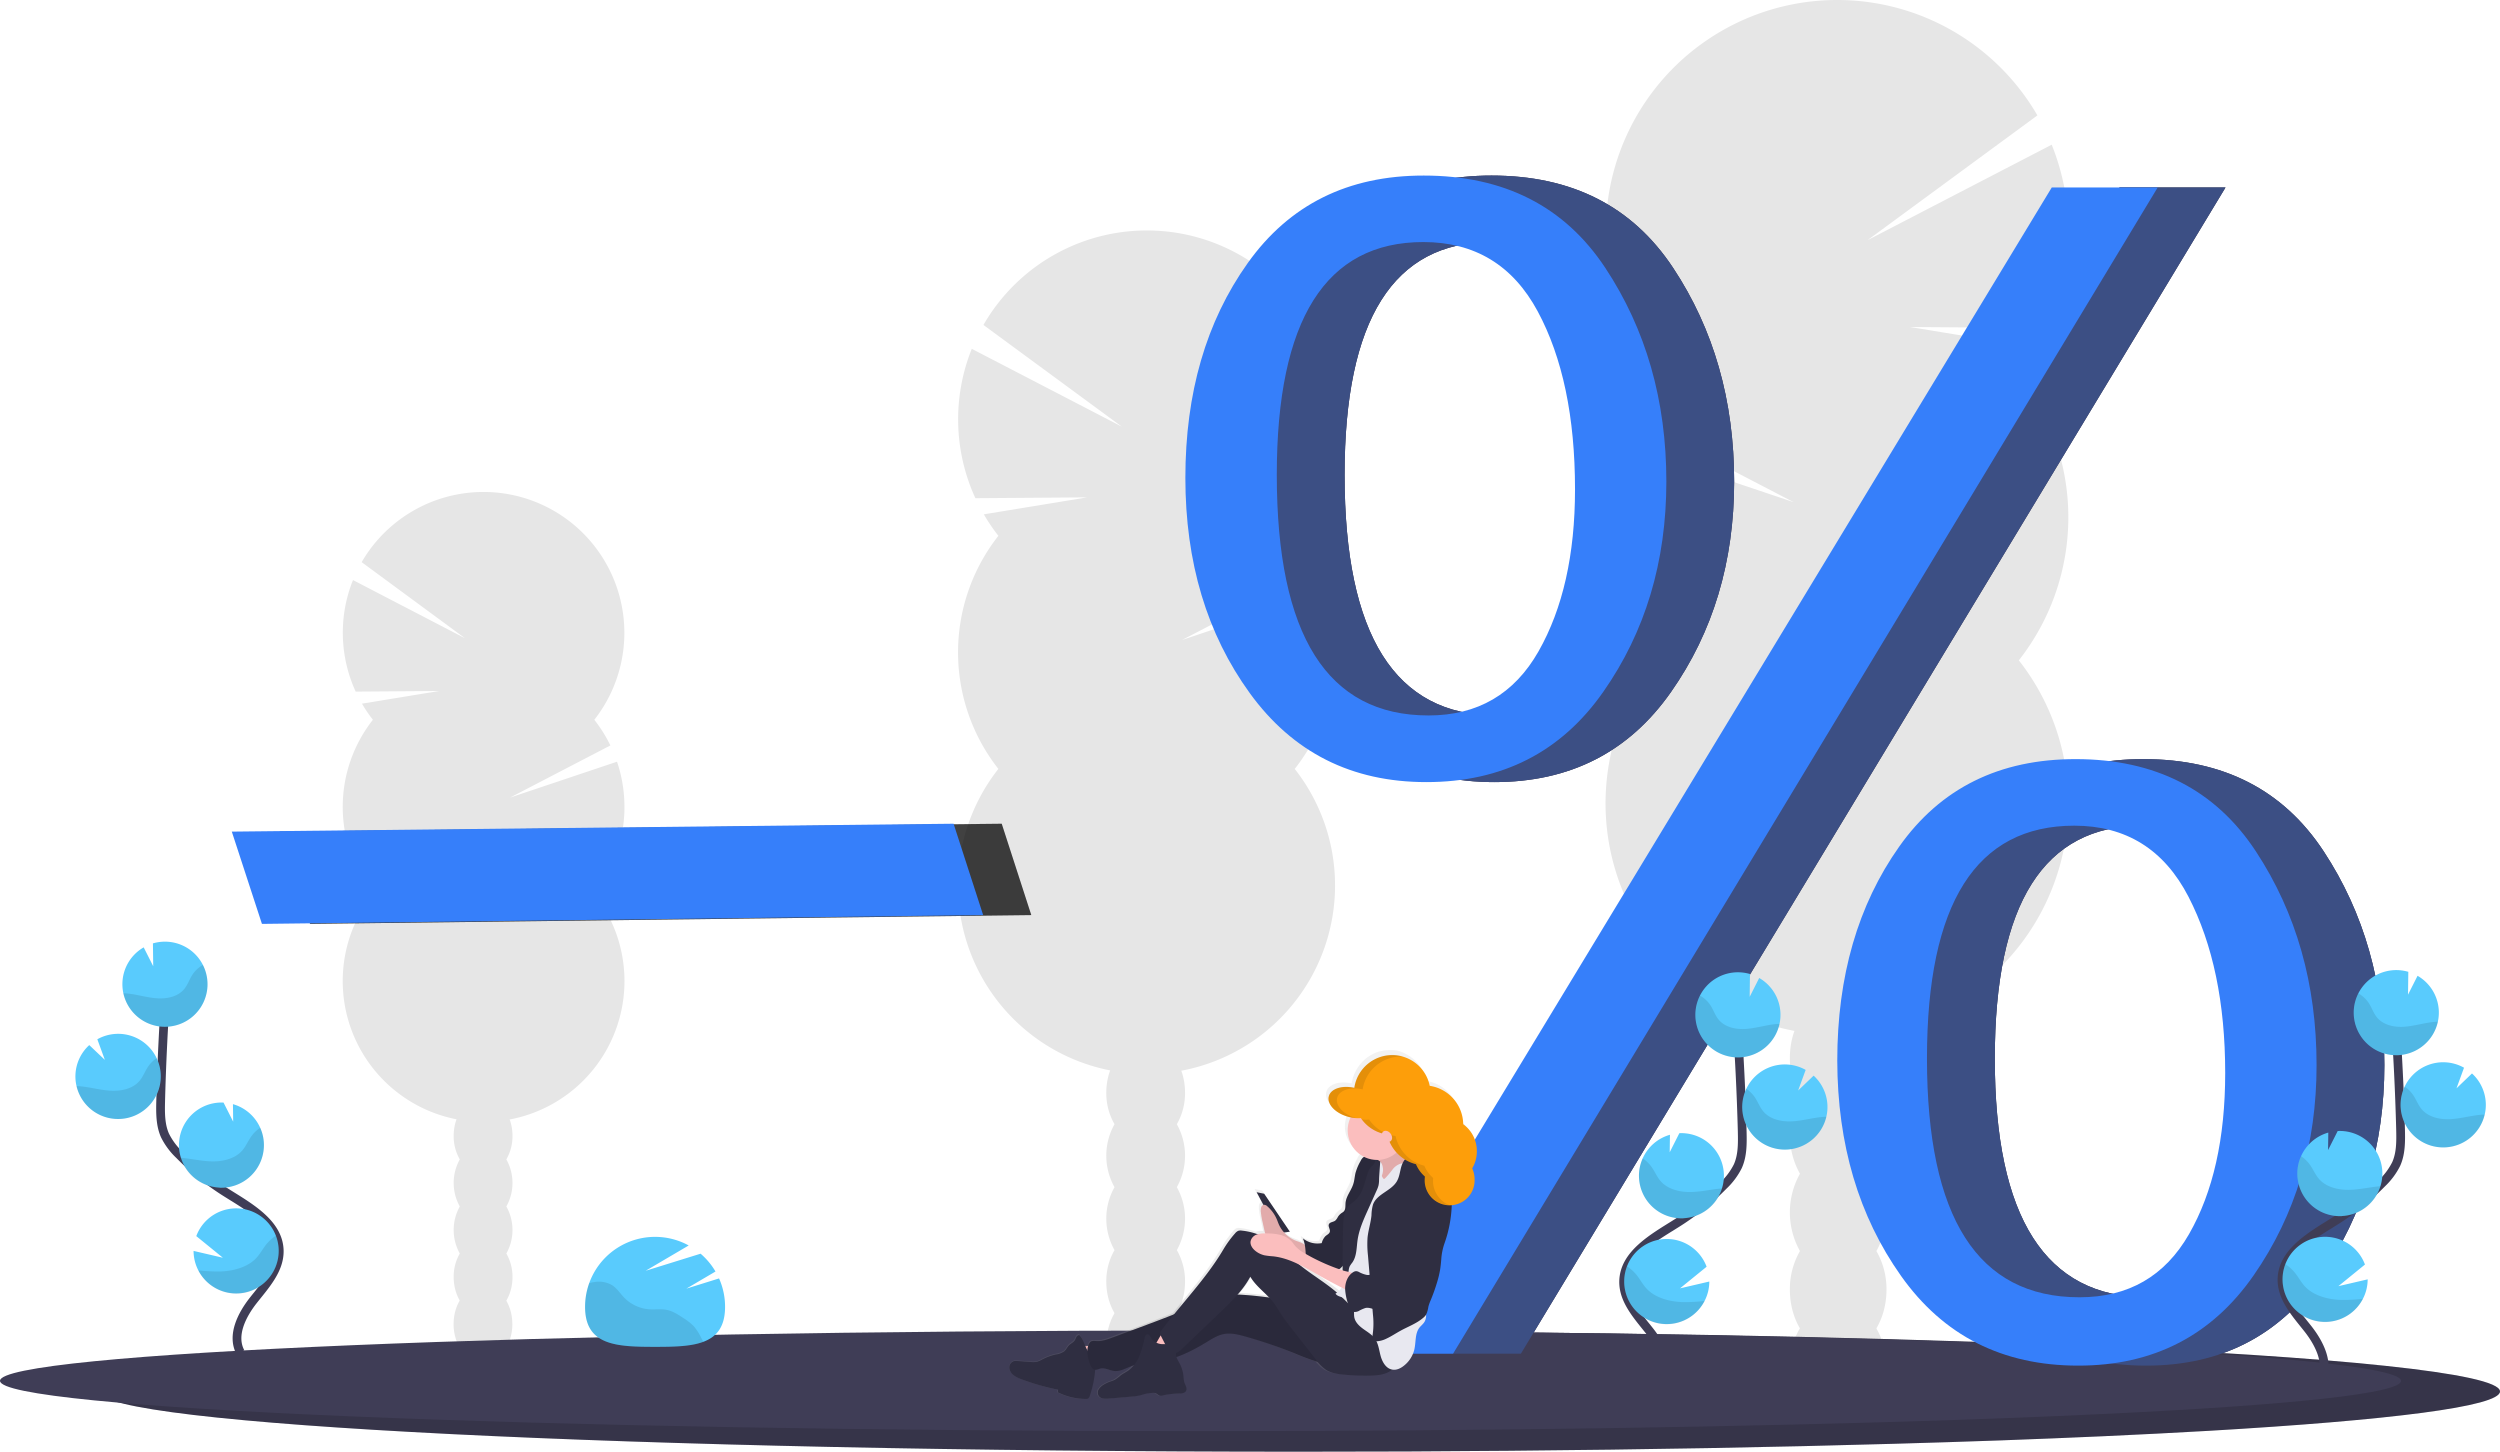 <svg xmlns="http://www.w3.org/2000/svg" xmlns:xlink="http://www.w3.org/1999/xlink" width="1143" height="663.707" viewBox="0 0 1143 663.707">
  <defs>
    <linearGradient id="linear-gradient" x1="0.5" y1="1" x2="0.5" y2="-0.001" gradientUnits="objectBoundingBox">
      <stop offset="0" stop-color="gray" stop-opacity="0.251"/>
      <stop offset="0.54" stop-color="gray" stop-opacity="0.122"/>
      <stop offset="1" stop-color="gray" stop-opacity="0.102"/>
    </linearGradient>
  </defs>
  <g id="discount-illustration" transform="translate(0 -0.043)">
    <g id="Group_2" data-name="Group 2" opacity="0.1">
      <ellipse id="Ellipse_5" data-name="Ellipse 5" cx="22.09" cy="28.91" rx="22.09" ry="28.91" transform="translate(818.28 596.12)"/>
      <path id="Path_51" data-name="Path 51" d="M886.35,619.49A34.83,34.83,0,0,0,891,601.82c0-16-9.89-28.91-22.09-28.91s-22.08,12.94-22.08,28.91a34.829,34.829,0,0,0,4.61,17.67,36.15,36.15,0,0,0,0,35.33,36.17,36.17,0,0,0,0,35.34,34.83,34.83,0,0,0-4.61,17.67c0,16,9.89,28.91,22.08,28.91S891,723.8,891,707.83a34.829,34.829,0,0,0-4.61-17.67,36.17,36.17,0,0,0,0-35.34,36.15,36.15,0,0,0,0-35.33Z" transform="translate(-28.5 -118.14)"/>
      <ellipse id="Ellipse_6" data-name="Ellipse 6" cx="22.09" cy="28.91" rx="22.09" ry="28.91" transform="translate(818.28 419.44)"/>
      <ellipse id="Ellipse_7" data-name="Ellipse 7" cx="22.09" cy="28.91" rx="22.09" ry="28.91" transform="translate(818.28 384.1)"/>
      <path id="Path_52" data-name="Path 52" d="M951.55,289.33a106.447,106.447,0,0,0,8.22-12.11l-58-9.53,62.77.47a106,106,0,0,0,2-83.82L882.32,228,960,170.94A105.8,105.8,0,1,0,785.25,289.33a106.005,106.005,0,0,0-12.06,19.29l75.33,39.14-80.32-27a105.8,105.8,0,0,0,17,99.34,105.79,105.79,0,1,0,166.3,0,105.79,105.79,0,0,0,0-130.81Z" transform="translate(-28.5 -118.14)"/>
      <path id="Path_53" data-name="Path 53" d="M762.61,354.74a105.31,105.31,0,0,0,22.64,65.4,105.79,105.79,0,1,0,166.3,0C965.73,402.14,762.61,342.86,762.61,354.74Z" transform="translate(-28.5 -118.14)" opacity="0.1"/>
    </g>
    <g id="Group_3" data-name="Group 3" opacity="0.1">
      <ellipse id="Ellipse_8" data-name="Ellipse 8" cx="13.44" cy="17.6" rx="13.44" ry="17.6" transform="translate(207.37 587.82)"/>
      <path id="Path_54" data-name="Path 54" d="M260,648.27a21.23,21.23,0,0,0,2.81-10.76c0-9.72-6-17.6-13.45-17.6s-13.44,7.88-13.44,17.6a21.23,21.23,0,0,0,2.8,10.76,22.06,22.06,0,0,0,0,21.51,22.06,22.06,0,0,0,0,21.51,21.159,21.159,0,0,0-2.8,10.75c0,9.73,6,17.61,13.44,17.61s13.45-7.88,13.45-17.61A21.16,21.16,0,0,0,260,691.29a22,22,0,0,0,0-21.51A22,22,0,0,0,260,648.27Z" transform="translate(-28.5 -118.14)"/>
      <ellipse id="Ellipse_9" data-name="Ellipse 9" cx="13.44" cy="17.6" rx="13.44" ry="17.6" transform="translate(207.37 480.26)"/>
      <ellipse id="Ellipse_10" data-name="Ellipse 10" cx="13.44" cy="17.6" rx="13.44" ry="17.6" transform="translate(207.37 458.75)"/>
      <path id="Path_55" data-name="Path 55" d="M199,447.27a64.093,64.093,0,0,1-5-7.37l35.33-5.8-38.21.29a64.57,64.57,0,0,1-1.23-51L241.12,410l-47.27-34.8a64.4,64.4,0,1,1,106.37,72.07A64.33,64.33,0,0,1,307.56,459L261.7,482.84l48.9-16.41a64.44,64.44,0,0,1-10.38,60.48,64.4,64.4,0,1,1-101.24,0,64.42,64.42,0,0,1,0-79.64Z" transform="translate(-28.5 -118.14)"/>
      <path id="Path_56" data-name="Path 56" d="M314,487.09a64.15,64.15,0,0,1-13.78,39.82,64.4,64.4,0,1,1-101.24,0C190.35,516,314,479.86,314,487.09Z" transform="translate(-28.5 -118.14)" opacity="0.1"/>
    </g>
    <g id="Group_4" data-name="Group 4" opacity="0.1">
      <ellipse id="Ellipse_11" data-name="Ellipse 11" cx="17.99" cy="23.55" rx="17.99" ry="23.55" transform="translate(505.82 591.24)"/>
      <path id="Path_57" data-name="Path 57" d="M566.55,632.17a28.409,28.409,0,0,0,3.75-14.4c0-13-8-23.55-18-23.55s-18,10.55-18,23.55a28.321,28.321,0,0,0,3.76,14.4,29.44,29.44,0,0,0,0,28.79,29.42,29.42,0,0,0,0,28.78,28.319,28.319,0,0,0-3.76,14.4c0,13,8.06,23.55,18,23.55s18-10.55,18-23.55a28.41,28.41,0,0,0-3.75-14.4,29.48,29.48,0,0,0,0-28.78,29.5,29.5,0,0,0,0-28.79Z" transform="translate(-28.5 -118.14)"/>
      <ellipse id="Ellipse_12" data-name="Ellipse 12" cx="17.99" cy="23.55" rx="17.99" ry="23.55" transform="translate(505.82 447.3)"/>
      <ellipse id="Ellipse_13" data-name="Ellipse 13" cx="17.99" cy="23.55" rx="17.99" ry="23.55" transform="translate(505.82 418.51)"/>
      <path id="Path_58" data-name="Path 58" d="M485,363.2a85.9,85.9,0,0,1-6.7-9.86l47.27-7.76-51.12.38a86.35,86.35,0,0,1-1.65-68.29l68.6,35.58-63.27-46.5A86.19,86.19,0,1,1,620.44,363.2a86.331,86.331,0,0,1,9.82,15.72L568.9,410.8l65.43-22a86.22,86.22,0,0,1-13.89,80.93,86.18,86.18,0,1,1-135.48,0,86.21,86.21,0,0,1,0-106.57Z" transform="translate(-28.5 -118.14)"/>
      <path id="Path_59" data-name="Path 59" d="M638.88,416.49a85.809,85.809,0,0,1-18.44,53.28,86.18,86.18,0,1,1-135.48,0C473.41,455.11,638.88,406.81,638.88,416.49Z" transform="translate(-28.5 -118.14)" opacity="0.1"/>
    </g>
    <path id="Path_60" data-name="Path 60" d="M1171.5,754.36c0,6.87-50.22,13.15-133.25,18-15.1.87-31.28,1.7-48.44,2.48q-22.24,1-46.62,1.89-23.62.84-49.05,1.56c-53.54,1.53-112.73,2.63-175.61,3.18q-22.89.21-46.39.32-24.48.11-49.52.1c-303.14,0-548.87-12.31-548.87-27.5s245.73-27.5,548.87-27.5c130.51,0,250.36,2.29,344.56,6.09l10.3.42h.06C1096.2,738.43,1171.5,746,1171.5,754.36Z" transform="translate(-28.5 -118.14)" fill="#3f3d56"/>
    <path id="Path_61" data-name="Path 61" d="M1171.5,754.36c0,6.87-50.22,13.15-133.25,18-15.1.87-31.28,1.7-48.44,2.48q-22.24,1-46.62,1.89-23.62.84-49.05,1.56c-53.54,1.53-112.73,2.63-175.61,3.18q-22.89.21-46.39.32-24.48.11-49.52.1c-303.14,0-548.87-12.31-548.87-27.5s245.73-27.5,548.87-27.5c130.51,0,250.36,2.29,344.56,6.09l10.3.42h.06C1096.2,738.43,1171.5,746,1171.5,754.36Z" transform="translate(-28.5 -118.14)" opacity="0.15"/>
    <path id="Path_62" data-name="Path 62" d="M1126.25,749.52c0,5.74-50.22,11-133.25,15-15.09.73-31.28,1.42-48.43,2.07q-22.25.84-46.62,1.58-23.62.7-49.05,1.31c-53.55,1.28-112.74,2.2-175.62,2.66q-22.87.17-46.39.26-24.48.09-49.51.09c-303.14,0-548.88-10.29-548.88-23s245.74-23,548.88-23c130.5,0,250.35,1.91,344.55,5.09l10.3.35h.07C1051,736.2,1126.25,742.49,1126.25,749.52Z" transform="translate(-28.5 -118.14)" fill="#3f3d56"/>
    <path id="Path_63" data-name="Path 63" d="M170.26,540.59,156.48,498.4l330-3.61L500,536.56Z" transform="translate(-28.5 -118.14)" fill="#000" opacity="0.7"/>
    <path id="Path_64" data-name="Path 64" d="M170.26,540.59,156.48,498.4l330-3.61L500,536.56Z" transform="translate(-28.5 -118.14)" opacity="0.15"/>
    <path id="Path_65" data-name="Path 65" d="M148.26,540.59,134.48,498.4l330-3.61L478,536.56Z" transform="translate(-28.5 -118.14)" fill="#367ffa"/>
    <path id="Path_66" data-name="Path 66" d="M711.61,475.76q-51.18,0-80.67-40.63t-29.49-98.44q0-58.2,28.52-98.24t80.46-40q55.08,0,83,42.19t27.93,97.66q0,55.07-28.9,96.28T711.61,475.76Zm1-30.47q33.67,0,50.33-29.35t16.66-74q0-49.7-17.05-81.39t-52.3-31.7q-67,0-67,106.44,0,110.01,69.34,110Zm11.24,291.79H674.5l323.08-533.2H1046Zm285.82,5.47q-51.95,0-81-41T899.5,603.1q0-57.81,28.32-97.85t80.66-40q54.69,0,82.42,42.19t27.74,97.65q0,54.71-28.71,96.1t-80.28,41.36Zm.58-31.25q33.51,0,50.06-28.85t16.55-73.7q0-48-16.75-80.51t-52.19-32.56q-67.39,0-67.39,106.44-.02,109.19,69.7,109.18Z" transform="translate(-28.5 -118.14)" fill="#3f3d56"/>
    <path id="Path_67" data-name="Path 67" d="M711.61,475.76q-51.18,0-80.67-40.63t-29.49-98.44q0-58.2,28.52-98.24t80.46-40q55.08,0,83,42.19t27.93,97.66q0,55.07-28.9,96.28T711.61,475.76Zm1-30.47q33.67,0,50.33-29.35t16.66-74q0-49.7-17.05-81.39t-52.3-31.7q-67,0-67,106.44,0,110.01,69.34,110Zm11.24,291.79H674.5l323.08-533.2H1046Zm285.82,5.47q-51.95,0-81-41T899.5,603.1q0-57.81,28.32-97.85t80.66-40q54.69,0,82.42,42.19t27.74,97.65q0,54.71-28.71,96.1t-80.28,41.36Zm.58-31.25q33.51,0,50.06-28.85t16.55-73.7q0-48-16.75-80.51t-52.19-32.56q-67.39,0-67.39,106.44-.02,109.19,69.7,109.18Z" transform="translate(-28.5 -118.14)" fill="#3f3d56"/>
    <path id="Path_68" data-name="Path 68" d="M711.61,475.76q-51.18,0-80.67-40.63t-29.49-98.44q0-58.2,28.52-98.24t80.46-40q55.08,0,83,42.19t27.93,97.66q0,55.07-28.9,96.28T711.61,475.76Zm1-30.47q33.67,0,50.33-29.35t16.66-74q0-49.7-17.05-81.39t-52.3-31.7q-67,0-67,106.44,0,110.01,69.34,110Zm11.24,291.79H674.5l323.08-533.2H1046Zm285.82,5.47q-51.95,0-81-41T899.5,603.1q0-57.81,28.32-97.85t80.66-40q54.69,0,82.42,42.19t27.74,97.65q0,54.71-28.71,96.1t-80.28,41.36Zm.58-31.25q33.51,0,50.06-28.85t16.55-73.7q0-48-16.75-80.51t-52.19-32.56q-67.39,0-67.39,106.44-.02,109.19,69.7,109.18Z" transform="translate(-28.5 -118.14)" fill="#367ffa" opacity="0.28"/>
    <path id="Path_69" data-name="Path 69" d="M680.61,475.76q-51.18,0-80.67-40.63t-29.49-98.44q0-58.2,28.52-98.24t80.46-40q55.08,0,83,42.19t27.93,97.66q0,55.07-28.9,96.28T680.61,475.76Zm1-30.47q33.67,0,50.33-29.35t16.66-74q0-49.7-17.05-81.39t-52.3-31.7q-67,0-67,106.44,0,110.01,69.34,110Zm11.24,291.79H643.5l323.08-533.2H1015Zm285.82,5.47q-51.95,0-81-41T868.5,603.1q0-57.81,28.32-97.85t80.66-40q54.69,0,82.42,42.19t27.74,97.65q0,54.71-28.71,96.1t-80.28,41.36Zm.58-31.25q33.51,0,50.06-28.85t16.55-73.7q0-48-16.75-80.51T976.9,495.68q-67.39,0-67.39,106.44,0,109.19,69.72,109.18Z" transform="translate(-28.5 -118.14)" fill="#367ffa"/>
    <path id="Path_70" data-name="Path 70" d="M788.57,750.46c4.12-7.64-.56-17-5.94-23.82s-11.94-13.9-11.8-22.59c.2-12.47,13.44-19.84,24-26.46a117.079,117.079,0,0,0,21.58-17.34,31.683,31.683,0,0,0,6.63-8.88c2.19-4.88,2.12-10.43,2-15.77q-.69-26.72-2.64-53.36" transform="translate(-28.5 -118.14)" fill="none" stroke="#3f3d56" stroke-miterlimit="10" stroke-width="4"/>
    <path id="Path_71" data-name="Path 71" d="M842.52,581.26a19.43,19.43,0,0,0-9.71-15.94l-4.36,8.62.13-10.44a19.691,19.691,0,0,0-6.41-.77,19.46,19.46,0,1,0,20.35,18.53Z" transform="translate(-28.5 -118.14)" fill="#59cbfd"/>
    <path id="Path_72" data-name="Path 72" d="M807.82,713a19.45,19.45,0,1,1,.94-15.67l-12.16,9.89L810,704.1a19.4,19.4,0,0,1-2.18,8.9Z" transform="translate(-28.5 -118.14)" fill="#59cbfd"/>
    <path id="Path_73" data-name="Path 73" d="M798.21,675.19a19.46,19.46,0,0,1-20.35-18.53,19.24,19.24,0,0,1,1.68-8.87A19.49,19.49,0,0,1,792,637l-.11,8,4.41-8.72h0a19.461,19.461,0,0,1,1.82,38.88Z" transform="translate(-28.5 -118.14)" fill="#59cbfd"/>
    <path id="Path_74" data-name="Path 74" d="M845.45,643.76a19.468,19.468,0,1,1,8.6-36.42l-3.44,9.42,7.08-6.79A19.4,19.4,0,0,1,864,623.4a19,19,0,0,1-.5,5.36,19.47,19.47,0,0,1-18.05,15Z" transform="translate(-28.5 -118.14)" fill="#59cbfd"/>
    <path id="Path_75" data-name="Path 75" d="M839.9,586.45c-4.49.49-8.85,1.89-13.36,2.17s-9.46-.8-12.31-4.31c-1.54-1.88-2.3-4.27-3.6-6.33a13.79,13.79,0,0,0-4.9-4.61,19.46,19.46,0,1,0,36.38,12.91C841.37,586.32,840.64,586.37,839.9,586.45Z" transform="translate(-28.5 -118.14)" opacity="0.1"/>
    <path id="Path_76" data-name="Path 76" d="M845.45,643.76A19.48,19.48,0,0,1,826.94,616a14.58,14.58,0,0,1,3.91,3.92c1.39,2.09,2.23,4.51,3.86,6.43,3,3.57,8.21,4.73,12.9,4.52s9.23-1.55,13.91-2c.65-.06,1.31-.1,2-.12a19.47,19.47,0,0,1-18.07,15.01Z" transform="translate(-28.5 -118.14)" opacity="0.1"/>
    <path id="Path_77" data-name="Path 77" d="M798.21,675.19a19.46,19.46,0,0,1-20.35-18.53,19.24,19.24,0,0,1,1.68-8.87,15.661,15.661,0,0,1,4.11,4c1.51,2.13,2.46,4.59,4.23,6.56,3.28,3.65,8.8,4.94,13.77,4.82s9.46-1.28,14.25-1.65a19.47,19.47,0,0,1-17.69,13.67Z" transform="translate(-28.5 -118.14)" opacity="0.1"/>
    <path id="Path_78" data-name="Path 78" d="M807.82,713a19.46,19.46,0,0,1-35.48-15.88,19.6,19.6,0,0,1,4.27,3.81c1.85,2.26,3.07,4.82,5.21,6.92,4,3.9,10.4,5.51,16.12,5.66a82.835,82.835,0,0,0,9.88-.51Z" transform="translate(-28.5 -118.14)" opacity="0.1"/>
    <path id="Path_79" data-name="Path 79" d="M1089.57,749.46c4.12-7.64-.56-17-5.94-23.82s-11.94-13.9-11.8-22.59c.2-12.47,13.44-19.84,24-26.46a117.073,117.073,0,0,0,21.58-17.34,31.68,31.68,0,0,0,6.63-8.88c2.19-4.88,2.12-10.43,2-15.77q-.69-26.72-2.64-53.36" transform="translate(-28.5 -118.14)" fill="none" stroke="#3f3d56" stroke-miterlimit="10" stroke-width="4"/>
    <path id="Path_80" data-name="Path 80" d="M1143.52,580.26a19.43,19.43,0,0,0-9.71-15.94l-4.36,8.62.13-10.44a19.687,19.687,0,0,0-6.41-.77,19.46,19.46,0,1,0,20.35,18.53Z" transform="translate(-28.5 -118.14)" fill="#59cbfd"/>
    <path id="Path_81" data-name="Path 81" d="M1108.82,712a19.45,19.45,0,1,1,.94-15.67l-12.16,9.89,13.4-3.12A19.4,19.4,0,0,1,1108.82,712Z" transform="translate(-28.5 -118.14)" fill="#59cbfd"/>
    <path id="Path_82" data-name="Path 82" d="M1099.21,674.19a19.46,19.46,0,0,1-20.35-18.53,19.241,19.241,0,0,1,1.68-8.87A19.49,19.49,0,0,1,1093,636l-.11,8,4.41-8.72h.05a19.461,19.461,0,0,1,1.82,38.88Z" transform="translate(-28.5 -118.14)" fill="#59cbfd"/>
    <path id="Path_83" data-name="Path 83" d="M1146.45,642.76a19.468,19.468,0,1,1,8.6-36.42l-3.44,9.42,7.08-6.79A19.4,19.4,0,0,1,1165,622.4a19,19,0,0,1-.5,5.36,19.47,19.47,0,0,1-18.05,15Z" transform="translate(-28.5 -118.14)" fill="#59cbfd"/>
    <path id="Path_84" data-name="Path 84" d="M1140.9,585.45c-4.49.49-8.85,1.89-13.36,2.17s-9.46-.8-12.31-4.31c-1.54-1.88-2.3-4.27-3.6-6.33a13.79,13.79,0,0,0-4.9-4.61,19.46,19.46,0,1,0,36.38,12.91C1142.37,585.32,1141.64,585.37,1140.9,585.45Z" transform="translate(-28.5 -118.14)" opacity="0.1"/>
    <path id="Path_85" data-name="Path 85" d="M1146.45,642.76A19.48,19.48,0,0,1,1127.94,615a14.58,14.58,0,0,1,3.91,3.92c1.39,2.09,2.23,4.51,3.86,6.43,3,3.57,8.21,4.73,12.9,4.52s9.23-1.55,13.91-2c.65-.06,1.31-.1,2-.12a19.47,19.47,0,0,1-18.07,15.01Z" transform="translate(-28.5 -118.14)" opacity="0.1"/>
    <path id="Path_86" data-name="Path 86" d="M1099.21,674.19a19.46,19.46,0,0,1-20.35-18.53,19.241,19.241,0,0,1,1.68-8.87,15.662,15.662,0,0,1,4.11,4c1.51,2.13,2.46,4.59,4.23,6.56,3.28,3.65,8.8,4.94,13.77,4.82,4.82-.1,9.46-1.28,14.25-1.65a19.47,19.47,0,0,1-17.69,13.67Z" transform="translate(-28.5 -118.14)" opacity="0.1"/>
    <path id="Path_87" data-name="Path 87" d="M1108.82,712a19.46,19.46,0,0,1-35.48-15.88,19.6,19.6,0,0,1,4.27,3.81c1.85,2.26,3.07,4.82,5.21,6.92,4,3.9,10.4,5.51,16.12,5.66A82.847,82.847,0,0,0,1108.82,712Z" transform="translate(-28.5 -118.14)" opacity="0.1"/>
    <path id="Path_88" data-name="Path 88" d="M138.43,736.46c-4.12-7.64.56-17,5.94-23.82s11.94-13.9,11.8-22.59c-.2-12.47-13.44-19.84-24-26.46a117.08,117.08,0,0,1-21.58-17.34,31.68,31.68,0,0,1-6.63-8.88c-2.19-4.88-2.12-10.43-2-15.77q.69-26.72,2.64-53.36" transform="translate(-28.5 -118.14)" fill="none" stroke="#3f3d56" stroke-miterlimit="10" stroke-width="4"/>
    <path id="Path_89" data-name="Path 89" d="M84.48,567.26a19.43,19.43,0,0,1,9.71-15.94l4.36,8.62-.13-10.44a19.688,19.688,0,0,1,6.41-.77,19.46,19.46,0,1,1-20.35,18.53Z" transform="translate(-28.5 -118.14)" fill="#59cbfd"/>
    <path id="Path_90" data-name="Path 90" d="M119.18,699a19.45,19.45,0,1,0-.94-15.67l12.16,9.89L117,690.1a19.4,19.4,0,0,0,2.18,8.9Z" transform="translate(-28.5 -118.14)" fill="#59cbfd"/>
    <path id="Path_91" data-name="Path 91" d="M128.79,661.19a19.46,19.46,0,0,0,20.35-18.53,19.24,19.24,0,0,0-1.68-8.87A19.49,19.49,0,0,0,135,623l.11,8-4.41-8.72h0a19.461,19.461,0,0,0-1.82,38.88Z" transform="translate(-28.5 -118.14)" fill="#59cbfd"/>
    <path id="Path_92" data-name="Path 92" d="M81.55,629.76A19.468,19.468,0,1,0,73,593.34l3.44,9.42L69.31,596A19.4,19.4,0,0,0,63,609.4a19,19,0,0,0,.5,5.36A19.47,19.47,0,0,0,81.55,629.76Z" transform="translate(-28.5 -118.14)" fill="#59cbfd"/>
    <path id="Path_93" data-name="Path 93" d="M87.1,572.45c4.49.49,8.85,1.89,13.36,2.17s9.46-.8,12.31-4.31c1.54-1.88,2.3-4.27,3.6-6.33a13.79,13.79,0,0,1,4.9-4.61,19.46,19.46,0,1,1-36.38,12.91C85.63,572.32,86.36,572.37,87.1,572.45Z" transform="translate(-28.5 -118.14)" opacity="0.1"/>
    <path id="Path_94" data-name="Path 94" d="M81.55,629.76A19.48,19.48,0,0,0,100.06,602a14.581,14.581,0,0,0-3.91,3.92c-1.39,2.09-2.23,4.51-3.86,6.43-3,3.57-8.21,4.73-12.9,4.52s-9.23-1.55-13.91-2c-.65-.06-1.31-.1-2-.12a19.47,19.47,0,0,0,18.07,15.01Z" transform="translate(-28.5 -118.14)" opacity="0.1"/>
    <path id="Path_95" data-name="Path 95" d="M128.79,661.19a19.46,19.46,0,0,0,20.35-18.53,19.24,19.24,0,0,0-1.68-8.87,15.66,15.66,0,0,0-4.11,4c-1.51,2.13-2.46,4.59-4.23,6.56-3.28,3.65-8.8,4.94-13.77,4.82-4.82-.1-9.46-1.28-14.25-1.65a19.47,19.47,0,0,0,17.69,13.67Z" transform="translate(-28.5 -118.14)" opacity="0.1"/>
    <path id="Path_96" data-name="Path 96" d="M119.18,699a19.46,19.46,0,0,0,35.48-15.88,19.6,19.6,0,0,0-4.27,3.81c-1.85,2.26-3.07,4.82-5.21,6.92-4,3.9-10.4,5.51-16.12,5.66a82.849,82.849,0,0,1-9.88-.51Z" transform="translate(-28.5 -118.14)" opacity="0.1"/>
    <path id="Path_97" data-name="Path 97" d="M702,642.75a15.53,15.53,0,0,0-6.18-12.52c-.24-9.17-6.78-16.66-15.19-17.82a18.13,18.13,0,0,0-12.08-13.52h0a15.332,15.332,0,0,0-2.25-.53h-.22l-.39-.05h-2.06c-8.58,0-15.72,6.56-17.19,15.21-5.55-1.28-10.64.38-11.55,3.89a4.751,4.751,0,0,0,.15,2.81c.94,2.72,4,5.32,8.15,6.61l.54.16c.27.08.54.14.81.2h.18a14,14,0,0,0,6.11,18.31,3.148,3.148,0,0,0-.36.23,5,5,0,0,0-1.2,1.68,24.361,24.361,0,0,0-2.32,5.59c-.4,1.67-.47,3.42-1,5.07-.91,3-3.25,5.63-3.52,8.82-.12,1.42.11,3.09-.9,4.06a6.6,6.6,0,0,1-.8.59,6.181,6.181,0,0,0-1.76,1.84A5.88,5.88,0,0,1,637.8,675c-.91.69-2.41.62-2.86,1.68s.71,2.31.44,3.47c-.22.94-1.25,1.37-2,2a7.09,7.09,0,0,0-1.7,3.23,10.34,10.34,0,0,1-8.53-2.17,16,16,0,0,1,.88,3.19c-1.19-1.27-3.15-1.64-4.6-2.3a14.69,14.69,0,0,1-4.9-3.64l2.62-.36-11.6-17.6-3.42-.7,3.07,5.89a1.84,1.84,0,0,0-1,1.26,5.36,5.36,0,0,0-.12,2,37,37,0,0,0,.79,4.69l.89,4.14a10.744,10.744,0,0,0,.29,1.15,11.664,11.664,0,0,0-3.44.39,30.222,30.222,0,0,0-7.13-1.69,3.639,3.639,0,0,0-1.61.08,3.9,3.9,0,0,0-1.5,1.22,48,48,0,0,0-5.3,7.46c-6.23,10.84-14.55,20.3-22.34,30.1-5.38,2.19-10.8,4.27-16.23,6.33l-11.67,4.45c-2.33.89-4.75,1.8-7.23,1.64-1.12-.07-2.48-.24-3.11.71a6,6,0,0,0-.71,1.52c-.41,0-.82.1-1.2.12h-.07c-.74-1.84-1.38-3.81-2.8-5.15a1.74,1.74,0,0,0-1.32,1c-.28.52-.45,1.09-.77,1.57-.63.92-1.72,1.37-2.5,2.15s-1.27,2-2.11,2.76a8.379,8.379,0,0,1-4,1.55,25.25,25.25,0,0,0-6.21,2.36,10.628,10.628,0,0,1-2.3,1.06,8.66,8.66,0,0,1-2.69.09l-6.18-.45a4.81,4.81,0,0,0-1.65.07,3.07,3.07,0,0,0-2,3.17,4.93,4.93,0,0,0,1.95,3.4,13,13,0,0,0,3.52,1.83A102.227,102.227,0,0,0,512,753.52v1.25a28.07,28.07,0,0,0,12.61,3,1.881,1.881,0,0,0,.94-.17,2.09,2.09,0,0,0,.79-1.24,51,51,0,0,0,2.47-12.11h0a6.232,6.232,0,0,0,2.23-.57c2.13-.58,4.24.88,6.43,1.12,2.7.29,5.21-1.28,7.76-2.25.37-.14.74-.26,1.11-.38a12.431,12.431,0,0,1-2.55,2.47c-1.06.76-2.25,1.32-3.29,2.11a21.875,21.875,0,0,1-2.77,2.15,16.706,16.706,0,0,1-2.13.82,14.443,14.443,0,0,0-3,1.51,6.24,6.24,0,0,0-2.08,2,2.73,2.73,0,0,0,1.86,4.26,8.58,8.58,0,0,0,2.53.07c3.34-.25,6.67-.56,10-.86a28,28,0,0,0,4.19-.6c.73-.18,1.45-.42,2.18-.61a17.639,17.639,0,0,1,3.81-.57,3.161,3.161,0,0,1,1.11.11c.78.25,1.33,1,2.12,1.2a3.27,3.27,0,0,0,1.51-.21,34.686,34.686,0,0,1,7.42-.79c1.09-.06,2.37-.27,2.88-1.28.62-1.25-.42-2.65-.83-4a12.058,12.058,0,0,1-.34-2.62,16.34,16.34,0,0,0-1.84-6.23,16.866,16.866,0,0,1-1.37-2.84,72.271,72.271,0,0,0,13.64-6.92c2.46-1.53,5-3.18,7.78-3.74,3.24-.65,6.58.21,9.77,1.13a219.711,219.711,0,0,1,22.39,7.81,111.2,111.2,0,0,0,10.58,4,16.469,16.469,0,0,0,3.75,3.66c2.4,1.55,5.33,2,8.15,2.22a107,107,0,0,0,11.46.43c2.92-.05,5.93-.25,8.54-1.58a9.893,9.893,0,0,0,1.79-1.18c2,.36,4.05-.71,5.62-2.08a13.6,13.6,0,0,0,4.3-6.75c.92-3.61.21-7.82,2.43-10.77.59-.79,1.36-1.43,1.94-2.23a6,6,0,0,0,1-3.63l.1-.15a13.48,13.48,0,0,0,1-3.64,20.829,20.829,0,0,1,1-2.87,86.687,86.687,0,0,0,2.94-8.53,46.819,46.819,0,0,0,1.36-5.85c.24-1.58.38-3.17.51-4.76a28.708,28.708,0,0,1,1.44-7.31A59.721,59.721,0,0,0,690.55,668v-.35A11.73,11.73,0,0,0,701,655.81a12.541,12.541,0,0,0-1.08-5.11,15.861,15.861,0,0,0,2.08-7.95Zm-56.55,68.71c.17.61.37,1.22.57,1.83-.92-.91-1.83-1.85-2.76-2.75.37.11.74.23,1.1.36a6.6,6.6,0,0,1,1.1.56Zm-4.48-3c-5.46-4.74-11.78-8.42-17.37-13,3,1.51,6,3.26,9,4.94q5.24,3,10.6,5.74a8.619,8.619,0,0,1-2.2,2.28Zm2.33-11.94.26-.27v1.87c-.49-.16-1-.32-1.47-.5a12.4,12.4,0,0,0,1.22-1.14Zm-48.07,12.84a45.317,45.317,0,0,0,5.83-8.31c2.16,3.79,5.68,6.52,8.68,9.69-4.82-.68-9.65-1.21-14.5-1.42Z" transform="translate(-28.5 -118.14)" fill="url(#linear-gradient)"/>
    <path id="Path_98" data-name="Path 98" d="M574.53,545.12l3.45.7,11.75,17.36-5.19.7Z" fill="#2f2e41"/>
    <path id="Path_99" data-name="Path 99" d="M519.48,733.72a68.357,68.357,0,0,0,3.43,9,83.147,83.147,0,0,0,11.46-3.27,31.215,31.215,0,0,0-2.38-3.23,11.228,11.228,0,0,0-3.24-2.49c-1.19-.52-2.66-.13-3.93-.06Q522.15,733.77,519.48,733.72Z" transform="translate(-28.5 -118.14)" fill="#fbbebe"/>
    <path id="Path_100" data-name="Path 100" d="M528.77,738.36c-1.94-.61-3.13-2.57-3.92-4.46s-1.43-3.95-2.93-5.34a1.75,1.75,0,0,0-1.32,1c-.29.5-.46,1.07-.79,1.55-.62.9-1.72,1.34-2.51,2.11s-1.28,1.94-2.13,2.71a8.47,8.47,0,0,1-4,1.54,25.35,25.35,0,0,0-6.26,2.32,10.7,10.7,0,0,1-2.32,1,8.79,8.79,0,0,1-2.71.09l-6.23-.45a4.86,4.86,0,0,0-1.66.08,3,3,0,0,0-2,3.12,4.84,4.84,0,0,0,2,3.35,13.277,13.277,0,0,0,3.54,1.8,106.73,106.73,0,0,0,16.7,4.77v1.23a28.91,28.91,0,0,0,12.71,3,2,2,0,0,0,1-.17,2.08,2.08,0,0,0,.8-1.22,49.181,49.181,0,0,0,2.59-13.54,10.162,10.162,0,0,0-.26-3.48c-.34-1.12.82-.65-.26-1.09" transform="translate(-28.5 -118.14)" fill="#2f2e41"/>
    <path id="Path_101" data-name="Path 101" d="M648.21,714.88C629.74,716,611.5,710.58,593,710a27.608,27.608,0,0,0-6.86.44,33.713,33.713,0,0,0-6.8,2.64c-9.91,4.61-20.17,8.43-30.42,12.25l-11.76,4.38c-2.36.87-4.79,1.76-7.3,1.61-1.12-.07-2.49-.24-3.13.7-1.91,2.83-1,7,.26,10.18.41,1,1.1,2.15,2.2,2.27a6.49,6.49,0,0,0,2.25-.57c2.14-.57,4.28.87,6.48,1.1,2.73.29,5.26-1.26,7.83-2.21,4.26-1.57,8.92-1.52,13.4-2.27,7.52-1.25,14.48-4.74,21-8.72,2.48-1.51,5-3.13,7.84-3.68,3.27-.64,6.64.2,9.85,1.11a227.145,227.145,0,0,1,22.57,7.69,103.994,103.994,0,0,0,11.8,4.3,42.66,42.66,0,0,0,26.44-1.54c3-1.17,6.16-3.23,6.33-6.42.1-1.82-1.31-3.42-2.25-5-.61-1-1.21-2-1.87-2.95C657.68,720.67,653.82,714.54,648.21,714.88Z" transform="translate(-28.5 -118.14)" fill="#2f2e41"/>
    <path id="Path_102" data-name="Path 102" d="M648.21,714.88C629.74,716,611.5,710.58,593,710a27.608,27.608,0,0,0-6.86.44,33.713,33.713,0,0,0-6.8,2.64c-9.91,4.61-20.17,8.43-30.42,12.25l-11.76,4.38c-2.36.87-4.79,1.76-7.3,1.61-1.12-.07-2.49-.24-3.13.7-1.91,2.83-1,7,.26,10.18.41,1,1.1,2.15,2.2,2.27a6.49,6.49,0,0,0,2.25-.57c2.14-.57,4.28.87,6.48,1.1,2.73.29,5.26-1.26,7.83-2.21,4.26-1.57,8.92-1.52,13.4-2.27,7.52-1.25,14.48-4.74,21-8.72,2.48-1.51,5-3.13,7.84-3.68,3.27-.64,6.64.2,9.85,1.11a227.145,227.145,0,0,1,22.57,7.69,103.994,103.994,0,0,0,11.8,4.3,42.66,42.66,0,0,0,26.44-1.54c3-1.17,6.16-3.23,6.33-6.42.1-1.82-1.31-3.42-2.25-5-.61-1-1.21-2-1.87-2.95C657.68,720.67,653.82,714.54,648.21,714.88Z" transform="translate(-28.5 -118.14)" opacity="0.1"/>
    <path id="Path_103" data-name="Path 103" d="M554.93,734.62q4.34,1.47,8.74,2.72c1.65-2.71,4.73-4.59,5.43-7.68a.72.72,0,0,0,0-.41.741.741,0,0,0-.33-.3,16.349,16.349,0,0,0-6.85-2c-1.9-.12-2.76,1.86-3.62,3.25C558,730.76,555.7,734.88,554.93,734.62Z" transform="translate(-28.5 -118.14)" fill="#fbbebe"/>
    <path id="Path_104" data-name="Path 104" d="M559,732.64a6.29,6.29,0,0,1-4.25-2.79c-.41-.71-.84-1.67-1.66-1.62s-1.1.95-1.27,1.7a48.564,48.564,0,0,1-2.39,8.21,15.39,15.39,0,0,1-5.11,6.71c-1.07.74-2.26,1.3-3.31,2.08a21.916,21.916,0,0,1-2.8,2.12,15.8,15.8,0,0,1-2.15.8,14.76,14.76,0,0,0-3.07,1.49,6.249,6.249,0,0,0-2.09,2,2.69,2.69,0,0,0,1.82,4.21,9.068,9.068,0,0,0,2.55.06c3.37-.25,6.73-.55,10.09-.85a28.688,28.688,0,0,0,4.23-.58c.74-.18,1.46-.42,2.19-.61a18.537,18.537,0,0,1,3.85-.56,3.261,3.261,0,0,1,1.12.11c.78.25,1.33,1,2.13,1.18a3.3,3.3,0,0,0,1.52-.2,36,36,0,0,1,7.48-.78c1.1-.06,2.4-.27,2.9-1.26.63-1.23-.41-2.61-.83-3.93a12.336,12.336,0,0,1-.35-2.58,15.711,15.711,0,0,0-1.85-6.13c-.86-1.58-2-3.32-1.43-5a4.38,4.38,0,0,0,.57-1.71C566.75,732,560.52,733,559,732.64Z" transform="translate(-28.5 -118.14)" fill="#2f2e41"/>
    <path id="Path_105" data-name="Path 105" d="M620.52,685.26a14.48,14.48,0,0,1-7.36-7.31c-.3-.7-.56-1.43-.85-2.14a16.371,16.371,0,0,0-4.4-6.1,2.11,2.11,0,0,0-1.63-.69,1.74,1.74,0,0,0-1.2,1.28,5.251,5.251,0,0,0-.13,2,37.65,37.65,0,0,0,.8,4.61l.9,4.08a8,8,0,0,0,.56,1.82,6.339,6.339,0,0,0,1.5,1.79c.82.76,1.65,1.49,2.49,2.2a8.816,8.816,0,0,0,1.51,1.1,9.256,9.256,0,0,0,2.81.82c3.67.68,7.4,1.66,10.49,4,0,0,0-2.73-.07-3a4,4,0,0,0-.78-2.19C624,686.28,622,685.91,620.52,685.26Z" transform="translate(-28.5 -118.14)" fill="#fbbebe"/>
    <path id="Path_106" data-name="Path 106" d="M620.52,685.26a14.48,14.48,0,0,1-7.36-7.31c-.3-.7-.56-1.43-.85-2.14a16.371,16.371,0,0,0-4.4-6.1,2.11,2.11,0,0,0-1.63-.69,1.74,1.74,0,0,0-1.2,1.28,5.251,5.251,0,0,0-.13,2,37.65,37.65,0,0,0,.8,4.61l.9,4.08a8,8,0,0,0,.56,1.82,6.339,6.339,0,0,0,1.5,1.79c.82.76,1.65,1.49,2.49,2.2a8.816,8.816,0,0,0,1.51,1.1,9.256,9.256,0,0,0,2.81.82c3.67.68,7.4,1.66,10.49,4,0,0,0-2.73-.07-3a4,4,0,0,0-.78-2.19C624,686.28,622,685.91,620.52,685.26Z" transform="translate(-28.5 -118.14)" opacity="0.1"/>
    <ellipse id="Ellipse_14" data-name="Ellipse 14" cx="4.49" cy="4.52" rx="4.49" ry="4.52" transform="translate(625.13 526.88)" fill="#2f2e41"/>
    <path id="Path_107" data-name="Path 107" d="M655.34,646.81a5,5,0,0,0-3.55.51,4.78,4.78,0,0,0-1.21,1.66,23.588,23.588,0,0,0-2.34,5.5c-.4,1.65-.47,3.37-1,5-.92,3-3.28,5.55-3.55,8.68-.12,1.4.11,3.05-.91,4a5.879,5.879,0,0,1-.81.57,6.14,6.14,0,0,0-1.77,1.82,5.77,5.77,0,0,1-1.25,1.73c-.92.68-2.43.61-2.88,1.66s.71,2.27.44,3.41c-.22.93-1.26,1.36-2,2a6.921,6.921,0,0,0-1.71,3.19,10.59,10.59,0,0,1-8.59-2.15c1.25,3.09,1.28,6.5,1.33,9.83a4.06,4.06,0,0,1-.79,3,50.8,50.8,0,0,1,10.55,1.83,7.241,7.241,0,0,0,4.6,0,7.6,7.6,0,0,0,2.11-1.68c1.9-1.93,3.89-4,4.35-6.69a36.337,36.337,0,0,0,.08-4.55,26.1,26.1,0,0,1,1.15-5.51,64.446,64.446,0,0,0,2-11.35c.21-2.37,2.25-4.27,3.33-6.39,2-4,4.1-8.15,4.26-12.63C657.32,648.79,656.82,647,655.34,646.81Z" transform="translate(-28.5 -118.14)" fill="#2f2e41"/>
    <path id="Path_108" data-name="Path 108" d="M655.34,646.81a5,5,0,0,0-3.55.51,4.78,4.78,0,0,0-1.21,1.66,23.588,23.588,0,0,0-2.34,5.5c-.4,1.65-.47,3.37-1,5-.92,3-3.28,5.55-3.55,8.68-.12,1.4.11,3.05-.91,4a5.879,5.879,0,0,1-.81.57,6.14,6.14,0,0,0-1.77,1.82,5.77,5.77,0,0,1-1.25,1.73c-.92.68-2.43.61-2.88,1.66s.71,2.27.44,3.41c-.22.93-1.26,1.36-2,2a6.921,6.921,0,0,0-1.71,3.19,10.59,10.59,0,0,1-8.59-2.15c1.25,3.09,1.28,6.5,1.33,9.83a4.06,4.06,0,0,1-.79,3,50.8,50.8,0,0,1,10.55,1.83,7.241,7.241,0,0,0,4.6,0,7.6,7.6,0,0,0,2.11-1.68c1.9-1.93,3.89-4,4.35-6.69a36.337,36.337,0,0,0,.08-4.55,26.1,26.1,0,0,1,1.15-5.51,64.446,64.446,0,0,0,2-11.35c.21-2.37,2.25-4.27,3.33-6.39,2-4,4.1-8.15,4.26-12.63C657.32,648.79,656.82,647,655.34,646.81Z" transform="translate(-28.5 -118.14)" opacity="0.1"/>
    <path id="Path_109" data-name="Path 109" d="M651.14,718.77c-3.85-1.83-6.66-5.24-9.77-8.16-5.94-5.58-13.2-9.52-19.44-14.75-4.13-3.46-7.83-7.49-12.38-10.39a30.74,30.74,0,0,0-13.26-4.65,3.68,3.68,0,0,0-1.62.08,3.892,3.892,0,0,0-1.51,1.2,47.123,47.123,0,0,0-5.35,7.35c-7.91,13.42-19.14,24.71-28.45,37.2a1.67,1.67,0,0,0-.11,2.26l1.89,3.71c1.06,2.07,2.76,4.49,5,4.08a5.55,5.55,0,0,0,2.65-1.69l8.5-8.13,8.91-8.52c5.22-5,10.53-10.1,13.94-16.48,2.66,4.61,7.38,7.63,10.62,11.86,1.23,1.6,2.23,3.37,3.33,5.07,1.77,2.73,3.77,5.29,5.77,7.84l10.23,13.05a19.79,19.79,0,0,0,4.73,4.8c2.42,1.53,5.37,1.94,8.22,2.19a105.89,105.89,0,0,0,11.55.42c2.94-.05,6-.24,8.6-1.55s4.81-4,4.67-6.93a10.29,10.29,0,0,0-1.47-4.33C662.78,727.6,658,722,651.14,718.77Z" transform="translate(-28.5 -118.14)" fill="#2f2e41"/>
    <ellipse id="Ellipse_15" data-name="Ellipse 15" cx="3.45" cy="3.47" rx="3.45" ry="3.47" transform="translate(628.93 531.06)" fill="#e8e8f0"/>
    <path id="Path_110" data-name="Path 110" d="M660.12,650.06a6.6,6.6,0,0,1,.38,5,19.331,19.331,0,0,1-2.22,4.6,22.919,22.919,0,0,1-2.89,4.12c5.33.26,10.5-1.83,15.2-4.37,3.79-2,7.57-4.55,9.59-8.36a4.44,4.44,0,0,1-3.53-.65,13.22,13.22,0,0,1-2.71-2.52l-2.67-3a12,12,0,0,1-1.65-2.17,6,6,0,0,1-.71-3.49,20,20,0,0,1-3.54,2.94c-1.91,1.25-4,2.15-5.93,3.38-.68.44-2.19,1.15-1.8,2S659.58,649.1,660.12,650.06Z" transform="translate(-28.5 -118.14)" fill="#fbbebe"/>
    <path id="Path_111" data-name="Path 111" d="M660.12,650.06a6.6,6.6,0,0,1,.38,5,19.331,19.331,0,0,1-2.22,4.6,22.919,22.919,0,0,1-2.89,4.12c5.33.26,10.5-1.83,15.2-4.37,3.79-2,7.57-4.55,9.59-8.36a4.44,4.44,0,0,1-3.53-.65,13.22,13.22,0,0,1-2.71-2.52l-2.67-3a12,12,0,0,1-1.65-2.17,6,6,0,0,1-.71-3.49,20,20,0,0,1-3.54,2.94c-1.91,1.25-4,2.15-5.93,3.38-.68.44-2.19,1.15-1.8,2S659.58,649.1,660.12,650.06Z" transform="translate(-28.5 -118.14)" opacity="0.1"/>
    <path id="Path_112" data-name="Path 112" d="M660.19,650.58a4.51,4.51,0,0,0,0,5.21c.15.19.72,1.38,1,1.39a.91.91,0,0,0,.61-.31,42.382,42.382,0,0,0,3.38-4,7.459,7.459,0,0,1,4.3-2.82c2.09-.33,4.1.78,5.93,1.84a5.66,5.66,0,0,1,2,1.66,5.452,5.452,0,0,1,.67,2.26,105.811,105.811,0,0,1,.6,14.36A55.244,55.244,0,0,1,678,680.5c-.34,1.76-.85,3.48-1.09,5.26a35.361,35.361,0,0,0-.21,4.72v6.6a16.752,16.752,0,0,0,.26,3.61,44.1,44.1,0,0,0,1.45,4.19,27.612,27.612,0,0,1,1,5l.9,6.83c.29,2.16.5,4.51-.81,6.24-.58.79-1.36,1.41-2,2.19-2.25,2.86-1.5,7.01-2.5,10.56a13.37,13.37,0,0,1-4.34,6.65c-1.59,1.35-3.65,2.42-5.71,2-2.77-.52-4.44-3.41-5.2-6.14s-1-5.71-2.67-8c-1.34-1.89-3.41-3.07-5.28-4.42s-3.71-3.08-4.12-5.36c-.18-1-.07-2-.17-3a7.15,7.15,0,0,0-4.42-5.8c-1.42-.55-3.18-.75-4-2a9.63,9.63,0,0,0,4.16-5.59,28.7,28.7,0,0,0,1-7l.48-7.94c.21-3.55.31-7.07,1.87-10.26.7-1.42,1.57-2.76,2.29-4.17a46.274,46.274,0,0,0,2.46-6.12c1.13-3.25,2.27-6.51,3.28-9.8a19.42,19.42,0,0,1,1.8-4.57C657.36,652.68,658.59,650.88,660.19,650.58Z" transform="translate(-28.5 -118.14)" fill="#e8e8f0"/>
    <path id="Path_113" data-name="Path 113" d="M642.56,702.17l2.1.07.45-3.17a6.84,6.84,0,0,1,.44-1.85,11.778,11.778,0,0,1,1.21-1.77c2.07-2.92,1.92-6.8,2.43-10.35.68-4.73,2.66-9.17,4.62-13.53l4.08-9.09a13.08,13.08,0,0,0,.87-2.33,12.773,12.773,0,0,0,.25-2.69c0-1.4.46-6.51.49-7.92,0-.52-1.14-.23-1.38-.69-.51-1-1.21,1.72-2.17,2.32a5.32,5.32,0,0,0-1.88,2.75c-.88,2.29-1.42,4.7-2.24,7a14.389,14.389,0,0,1-3.81,6.19c-.83.74-1.8,1.32-2.59,2.1-2.54,2.51-2.78,6.47-2.87,10C642.5,681.4,642.09,702.17,642.56,702.17Z" transform="translate(-28.5 -118.14)" fill="#2f2e41"/>
    <path id="Path_114" data-name="Path 114" d="M672.81,646.79c-2,.8-3.16,3-3.73,5.14s-.81,4.4-1.91,6.3c-2.56,4.46-9.09,5.76-10.9,10.58a19.351,19.351,0,0,0-.73,5c-.32,3.45-1.46,6.79-1.8,10.24a45.146,45.146,0,0,0,.19,8.05l2.29,27.23a36,36,0,0,1-.69,12,11.53,11.53,0,0,0,6.86-1.13c2.15-1,4.11-2.32,6.17-3.46,3.55-2,7.47-3.35,10.57-6a6.271,6.271,0,0,0,1.43-1.57,13.509,13.509,0,0,0,1-3.59,20.2,20.2,0,0,1,1-2.82,83.735,83.735,0,0,0,3-8.4,45.229,45.229,0,0,0,1.37-5.77c.25-1.55.38-3.12.52-4.68a27.568,27.568,0,0,1,1.45-7.2,57.729,57.729,0,0,0,3.33-17.25,8.639,8.639,0,0,0-.17-2.54,13.612,13.612,0,0,0-1.38-2.88c-.95-1.79-1.52-3.76-2.42-5.57-2-4.1-5.59-7.21-9.34-9.82C677,647.38,674.89,646,672.81,646.79Z" transform="translate(-28.5 -118.14)" fill="#2f2e41"/>
    <path id="Path_115" data-name="Path 115" d="M625.07,691.22a16.4,16.4,0,0,1-4.35-3.3c-.57-.67-1-1.42-1.62-2.08a10.69,10.69,0,0,0-5.47-3.12,26.389,26.389,0,0,0-6.34-.61,11.262,11.262,0,0,0-4.21.51,4.25,4.25,0,0,0-2.8,3c-.31,1.7.8,3.35,2.13,4.43a10.29,10.29,0,0,0,4.25,2.07,35.266,35.266,0,0,0,3.84.45c7.56.79,14.31,4.9,20.93,8.65q8.73,4.93,17.8,9.23a35.639,35.639,0,0,0,.3-5.46c0-1.36-.1-3.44-1.39-4.24-1.5-.94-4-1.15-5.66-1.71a89.8,89.8,0,0,1-11.39-4.6C629,693.43,627,692.36,625.07,691.22Z" transform="translate(-28.5 -118.14)" fill="#fbbebe"/>
    <ellipse id="Ellipse_16" data-name="Ellipse 16" cx="13.47" cy="13.55" rx="13.47" ry="13.55" transform="translate(616.15 503.27)" fill="#fbbebe"/>
    <path id="Path_116" data-name="Path 116" d="M676.66,662.15a21.9,21.9,0,0,0-2.61,4.87c-1.67,3.43-4.28,6.37-5.58,10-1.38,3.77-1.33,8.26-4,11.23a3.869,3.869,0,0,0-1.17,1.7,8.427,8.427,0,0,1-.14,1.23c-.38,1.08-2.15,1.13-2.48,2.23-.09.32,0,.67-.16,1-.27.71-1.2.81-1.83,1.24-1.31.89-1,2.95-2,4.23a3.55,3.55,0,0,1-3.36,1.18,12.461,12.461,0,0,1-3.5-1.31,3.14,3.14,0,0,0-1.25-.39,2.549,2.549,0,0,0-1.45.49c-2.49,1.58-3.66,4.72-3.64,7.68a25,25,0,0,0,2.07,8.58,3.609,3.609,0,0,0,.69,1.28c.82.87,2.26.73,3.36.24a15.648,15.648,0,0,1,3.27-1.46c2.08-.38,4.12,1.06,6.23.94a8.78,8.78,0,0,0,4.21-1.86A23.3,23.3,0,0,0,669,710.4c.92-1.21,1.6-2.59,2.41-3.88a44,44,0,0,1,3.4-4.54l7.77-9.51a20.422,20.422,0,0,0,2.09-2.89,21.172,21.172,0,0,0,1.63-4.34,34.305,34.305,0,0,0,1.61-7.73,30.842,30.842,0,0,0-.57-6.49,22.548,22.548,0,0,0-1.67-6.17C683.94,661.35,679.83,658.45,676.66,662.15Z" transform="translate(-28.5 -118.14)" fill="#2f2e41"/>
    <path id="Path_117" data-name="Path 117" d="M703.72,644.5a15.17,15.17,0,0,0-6.24-12.33,18,18,0,0,0-15.31-17.55,17.5,17.5,0,0,0-34.47.93c-5.6-1.26-10.72.38-11.65,3.83-1,3.61,3,7.83,8.92,9.43a16.39,16.39,0,0,0,5.71.57,17.55,17.55,0,0,0,12.06,7.5,17.93,17.93,0,0,0,13.15,13.57,15,15,0,0,0,4.06,5.62c0,.42-.07.85-.07,1.29a11.41,11.41,0,1,0,22.8,0,12,12,0,0,0-1.091-5A15.33,15.33,0,0,0,703.72,644.5Z" transform="translate(-28.5 -118.14)" fill="#fd9e0a"/>
    <path id="Path_118" data-name="Path 118" d="M639.85,620.07c.93-3.45,6-5.09,11.65-3.83a17.79,17.79,0,0,1,17.33-15h1.16a17,17,0,0,0-5-.74,17.79,17.79,0,0,0-17.33,15c-5.6-1.26-10.72.38-11.65,3.83-1,3.61,3,7.83,8.92,9.43a17.127,17.127,0,0,0,3.37.58C642.68,627.7,638.9,623.6,639.85,620.07Z" transform="translate(-28.5 -118.14)" opacity="0.1"/>
    <path id="Path_119" data-name="Path 119" d="M683.68,658.06a8.033,8.033,0,0,1,.07-1.3,14.939,14.939,0,0,1-4.06-5.61,18,18,0,0,1-13.15-13.58,17.52,17.52,0,0,1-12.06-7.5,15.929,15.929,0,0,1-3.36-.09,17.49,17.49,0,0,0,11.62,6.9,17.93,17.93,0,0,0,13.15,13.57,15,15,0,0,0,4.06,5.62c0,.42-.07.85-.07,1.29a11.61,11.61,0,0,0,11.34,11.8,11.78,11.78,0,0,1-7.54-11.1Z" transform="translate(-28.5 -118.14)" opacity="0.1"/>
    <ellipse id="Ellipse_17" data-name="Ellipse 17" cx="2.08" cy="2.77" rx="2.08" ry="2.77" transform="translate(630.778 518.63) rotate(-37.22)" fill="#fbbebe"/>
    <path id="Path_120" data-name="Path 120" d="M342.3,707.35l13.32-7.83a32,32,0,0,0-6.81-8.15l-25.12,7.81,19.68-11.57A32,32,0,0,0,296,715.68c0,17.67,14.33,18.28,32,18.28s32-.61,32-18.28a31.75,31.75,0,0,0-2.75-13Z" transform="translate(-28.5 -118.14)" fill="#59cbfd"/>
    <path id="Path_121" data-name="Path 121" d="M345.69,724.53a25,25,0,0,0-4.72-3.71c-2.41-1.61-4.92-3.25-7.77-3.79-2.5-.48-5.08-.07-7.63-.22a17.83,17.83,0,0,1-11.69-5.36c-1.82-1.88-3.25-4.19-5.44-5.63a11.9,11.9,0,0,0-8.14-1.49,19.782,19.782,0,0,0-2.41.49A32,32,0,0,0,296,715.68c0,17.67,14.33,18.28,32,18.28,8.58,0,16.36-.14,22.11-2.31l-1-1.79a24.88,24.88,0,0,0-3.42-5.33Z" transform="translate(-28.5 -118.14)" opacity="0.1"/>
  </g>
</svg>
